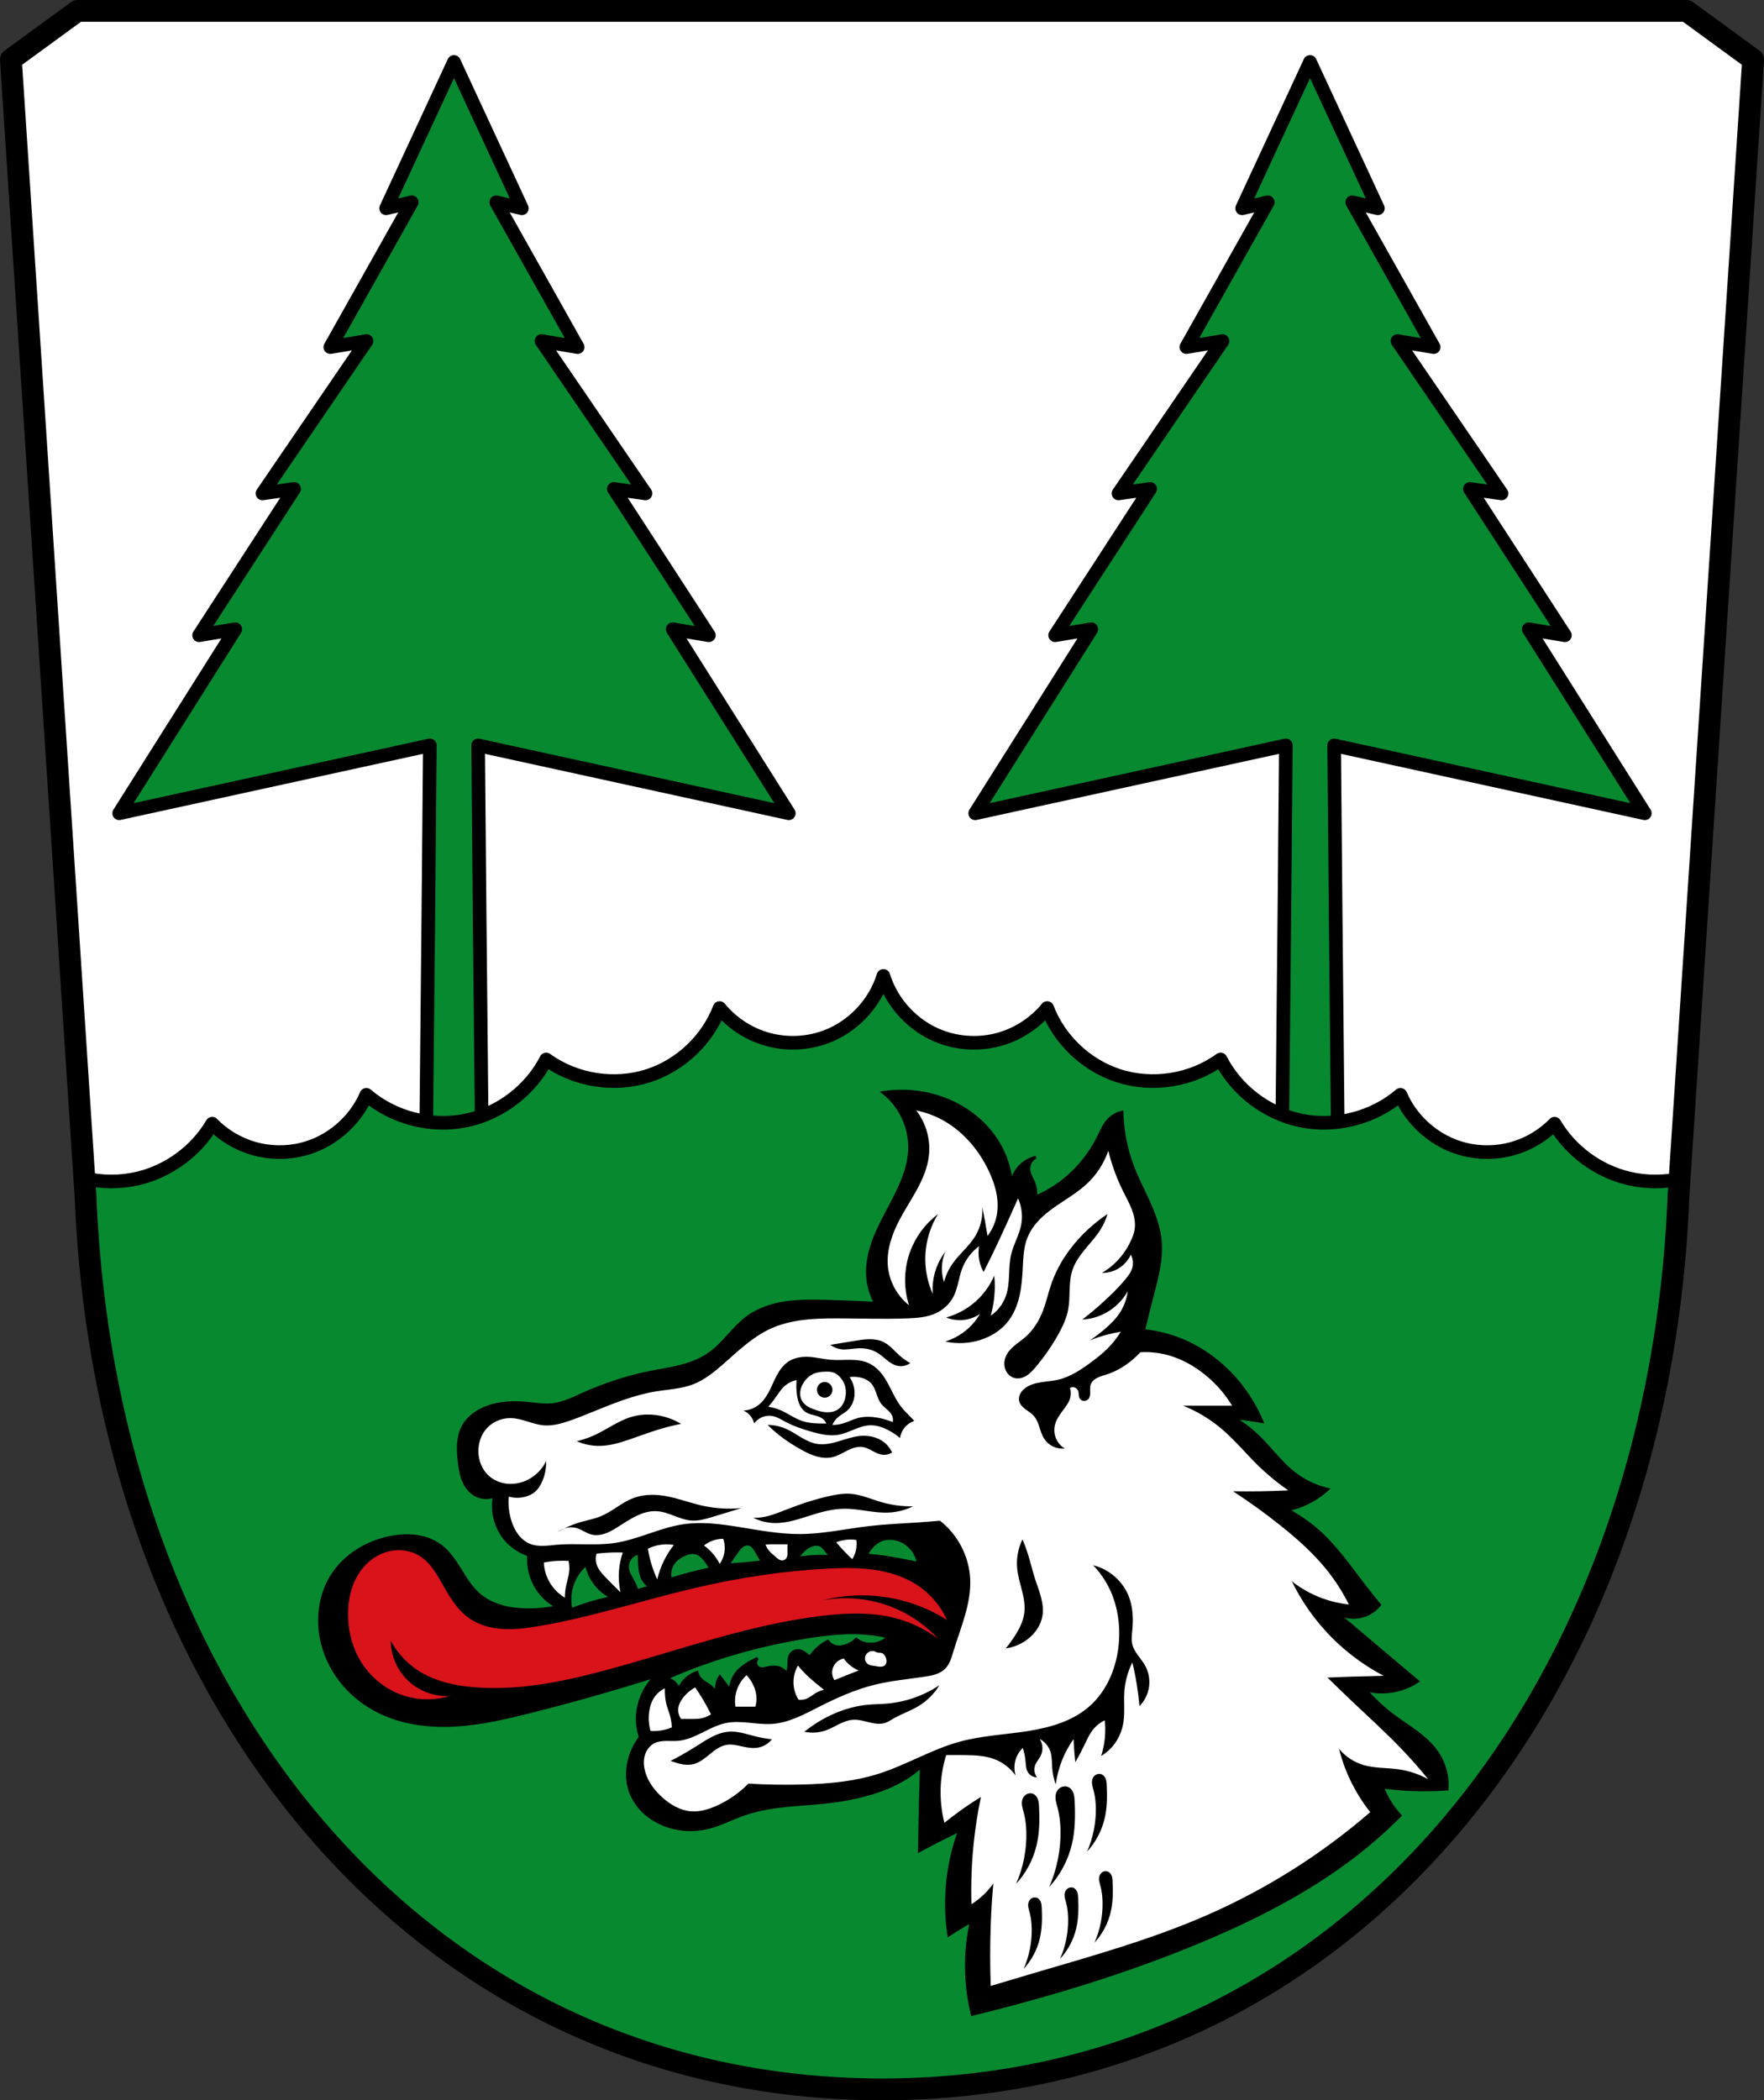 <?xml version="1.0" encoding="UTF-8" standalone="no"?>
<!-- Created with Inkscape (http://www.inkscape.org/) -->

<svg
   xmlns:dc="http://purl.org/dc/elements/1.1/"
   xmlns:cc="http://creativecommons.org/ns#"
   xmlns:rdf="http://www.w3.org/1999/02/22-rdf-syntax-ns#"
   xmlns:svg="http://www.w3.org/2000/svg"
   xmlns="http://www.w3.org/2000/svg"
   xmlns:sodipodi="http://sodipodi.sourceforge.net/DTD/sodipodi-0.dtd"
   xmlns:inkscape="http://www.inkscape.org/namespaces/inkscape"
   width="171.496mm"
   height="204.108mm"
   viewBox="0 0 171.496 204.108"
   version="1.1"
   id="svg1779"
   inkscape:version="0.92.5 (2060ec1f9f, 2020-04-08)"
   sodipodi:docname="DEU Waldberg (Bobingen) COA.svg">
  <rect x="0" y="0" width="171.496" height="204.108" fill="#333333" stroke="none"/>
  <defs
     id="defs1773">
    <inkscape:path-effect
       effect="spiro"
       id="path-effect3124"
       is_visible="true" />
    <inkscape:path-effect
       effect="spiro"
       id="path-effect3118"
       is_visible="true" />
    <inkscape:path-effect
       effect="spiro"
       id="path-effect3114"
       is_visible="true" />
    <inkscape:path-effect
       effect="spiro"
       id="path-effect3109"
       is_visible="true" />
    <inkscape:path-effect
       effect="spiro"
       id="path-effect3104"
       is_visible="true" />
    <inkscape:path-effect
       effect="spiro"
       id="path-effect3098"
       is_visible="true" />
    <inkscape:path-effect
       effect="spiro"
       id="path-effect3094"
       is_visible="true" />
    <inkscape:path-effect
       effect="spiro"
       id="path-effect3088"
       is_visible="true" />
    <inkscape:path-effect
       effect="spiro"
       id="path-effect3084"
       is_visible="true" />
    <inkscape:path-effect
       effect="spiro"
       id="path-effect3079"
       is_visible="true" />
    <inkscape:path-effect
       effect="spiro"
       id="path-effect3074"
       is_visible="true" />
    <inkscape:path-effect
       effect="spiro"
       id="path-effect3070"
       is_visible="true" />
    <inkscape:path-effect
       effect="spiro"
       id="path-effect3028"
       is_visible="true" />
    <inkscape:path-effect
       effect="spiro"
       id="path-effect3024"
       is_visible="true" />
    <inkscape:path-effect
       effect="spiro"
       id="path-effect3020"
       is_visible="true" />
    <inkscape:path-effect
       effect="spiro"
       id="path-effect3016"
       is_visible="true" />
    <inkscape:path-effect
       effect="spiro"
       id="path-effect3011"
       is_visible="true" />
    <inkscape:path-effect
       effect="spiro"
       id="path-effect3007"
       is_visible="true" />
    <inkscape:path-effect
       effect="spiro"
       id="path-effect3002"
       is_visible="true" />
    <inkscape:path-effect
       effect="spiro"
       id="path-effect2997"
       is_visible="true" />
    <inkscape:path-effect
       effect="spiro"
       id="path-effect2993"
       is_visible="true" />
    <inkscape:path-effect
       effect="spiro"
       id="path-effect2988"
       is_visible="true" />
    <inkscape:path-effect
       effect="spiro"
       id="path-effect2983"
       is_visible="true" />
    <inkscape:path-effect
       effect="spiro"
       id="path-effect2978"
       is_visible="true" />
    <inkscape:path-effect
       effect="spiro"
       id="path-effect2972"
       is_visible="true" />
    <inkscape:path-effect
       effect="spiro"
       id="path-effect2968"
       is_visible="true" />
    <inkscape:path-effect
       effect="spiro"
       id="path-effect2963"
       is_visible="true" />
    <inkscape:path-effect
       effect="spiro"
       id="path-effect2959"
       is_visible="true" />
    <inkscape:path-effect
       effect="spiro"
       id="path-effect2955"
       is_visible="true" />
    <inkscape:path-effect
       effect="spiro"
       id="path-effect2903"
       is_visible="true" />
    <inkscape:path-effect
       effect="spiro"
       id="path-effect2898"
       is_visible="true" />
    <inkscape:path-effect
       effect="spiro"
       id="path-effect2894"
       is_visible="true" />
    <inkscape:path-effect
       effect="spiro"
       id="path-effect2890"
       is_visible="true" />
    <inkscape:path-effect
       effect="spiro"
       id="path-effect2886"
       is_visible="true" />
    <inkscape:path-effect
       effect="spiro"
       id="path-effect2881"
       is_visible="true" />
    <inkscape:path-effect
       effect="spiro"
       id="path-effect2877"
       is_visible="true" />
    <inkscape:path-effect
       effect="spiro"
       id="path-effect2814"
       is_visible="true" />
    <inkscape:path-effect
       effect="spiro"
       id="path-effect2783"
       is_visible="true" />
    <inkscape:path-effect
       effect="spiro"
       id="path-effect2744"
       is_visible="true" />
    <inkscape:path-effect
       effect="spiro"
       id="path-effect2744-8"
       is_visible="true" />
    <inkscape:path-effect
       effect="spiro"
       id="path-effect2783-0"
       is_visible="true" />
    <inkscape:path-effect
       effect="spiro"
       id="path-effect2783-6"
       is_visible="true" />
    <inkscape:path-effect
       effect="spiro"
       id="path-effect2814-0"
       is_visible="true" />
    <inkscape:path-effect
       effect="spiro"
       id="path-effect2783-05"
       is_visible="true" />
    <inkscape:path-effect
       effect="spiro"
       id="path-effect2783-2"
       is_visible="true" />
    <inkscape:path-effect
       effect="spiro"
       id="path-effect3124-0"
       is_visible="true" />
    <inkscape:path-effect
       effect="spiro"
       id="path-effect3124-1"
       is_visible="true" />
    <inkscape:path-effect
       effect="spiro"
       id="path-effect3124-9"
       is_visible="true" />
    <inkscape:path-effect
       effect="spiro"
       id="path-effect3124-9-3"
       is_visible="true" />
    <inkscape:path-effect
       effect="spiro"
       id="path-effect3124-9-5"
       is_visible="true" />
  </defs>
  <sodipodi:namedview
     id="base"
     pagecolor="#ffffff"
     bordercolor="#666666"
     borderopacity="1.0"
     inkscape:pageopacity="0.0"
     inkscape:pageshadow="2"
     inkscape:zoom="1.0279589"
     inkscape:cx="324.0869"
     inkscape:cy="385.71584"
     inkscape:document-units="mm"
     inkscape:current-layer="layer1"
     showgrid="false"
     inkscape:window-width="1920"
     inkscape:window-height="1046"
     inkscape:window-x="-11"
     inkscape:window-y="-11"
     inkscape:window-maximized="1"
     fit-margin-top="0"
     fit-margin-left="0"
     fit-margin-right="0"
     fit-margin-bottom="0"
     inkscape:snap-nodes="false" />
  <g
     inkscape:label="Ebene 1"
     inkscape:groupmode="layer"
     id="layer1"
     transform="translate(90.388,-82.453)">
    <path
       inkscape:connector-curvature="0"
       style="fill:#ffffff;fill-rule:evenodd;stroke:none;stroke-width:2.117;stroke-linecap:round;stroke-linejoin:round;stroke-miterlimit:4;stroke-dasharray:none;stroke-opacity:1"
       d="m -82.859,83.512 -6.471,4.722 7.254,110.437 c 1.919,48.395 32.141,86.773 77.436,86.832 C 40.696,285.476 70.903,247.111 72.795,198.671 l 7.254,-110.437 -6.471,-4.722 H -4.642 Z"
       id="path10563-0-6-2-3-6-3" />
    <path
       style="fill:#078930;stroke:#000000;stroke-width:1.323;stroke-linecap:round;stroke-linejoin:round;stroke-miterlimit:4;stroke-dasharray:none;stroke-opacity:1;fill-opacity:1"
       d="m -46.252,88.473 -6.598,14.222 2.492,-0.587 -7.917,14.076 3.519,-0.587 -10.117,14.809 3.079,-0.44 -9.237,14.222 3.519,-0.587 -11.29,17.888 30.204,-6.598 c 0,0 -0.095,10.948 -0.147,16.422 -0.083,8.797 -0.261,26.392 -0.261,26.392 h 2.754 2.754 c 0,0 -0.179,-17.595 -0.261,-26.392 -0.051,-5.474 -0.146,-16.422 -0.146,-16.422 l 30.204,6.598 -11.29,-17.888 3.519,0.587 -9.237,-14.222 3.079,0.44 -10.117,-14.809 3.519,0.587 -7.918,-14.076 2.493,0.587 z m 83.223,0 -6.598,14.222 2.492,-0.587 -7.917,14.076 3.519,-0.587 -10.117,14.809 3.079,-0.44 -9.237,14.222 3.519,-0.587 -11.29,17.888 30.204,-6.598 c 0,0 -0.095,10.948 -0.147,16.422 -0.083,8.797 -0.261,26.392 -0.261,26.392 h 2.754 2.754 c 0,0 -0.179,-17.595 -0.261,-26.392 -0.051,-5.474 -0.146,-16.422 -0.146,-16.422 l 30.204,6.598 -11.29,-17.888 3.519,0.587 -9.237,-14.222 3.079,0.44 -10.117,-14.809 3.519,0.587 -7.918,-14.076 2.493,0.587 z"
       id="path2699"
       inkscape:connector-curvature="0" />
    <path
       style="fill:#078930;stroke:#000000;stroke-width:5;stroke-linecap:round;stroke-linejoin:round;stroke-miterlimit:4;stroke-dasharray:none;stroke-opacity:1;fill-opacity:1"
       d="M 324.088 357.895 C 320.956 368.074 312.876 376.604 302.881 380.281 C 296.156 382.755 288.659 383.079 281.746 381.193 C 274.833 379.308 268.537 375.223 264 369.678 C 259.587 381.206 249.801 390.546 238.08 394.418 C 225.538 398.562 211.059 396.3 200.379 388.527 C 194.554 399.87 183.414 408.337 170.926 410.912 C 158.174 413.542 144.289 409.96 134.402 401.488 C 130.214 411.321 121.219 418.966 110.84 421.516 C 105.029 422.943 98.847 422.827 93.094 421.184 C 87.341 419.54 82.029 416.373 77.85 412.092 C 71.994 422.037 61.977 429.44 50.752 432.119 C 44.272 433.666 37.439 433.638 30.951 432.133 L 31.418 439.246 C 38.67 622.155 152.895 767.207 324.088 767.432 C 495.435 767.329 609.605 622.329 616.756 439.246 L 617.223 432.133 C 610.735 433.638 603.902 433.666 597.422 432.119 C 586.197 429.44 576.179 422.037 570.324 412.092 C 566.145 416.373 560.833 419.54 555.08 421.184 C 549.327 422.827 543.147 422.943 537.336 421.516 C 526.957 418.966 517.959 411.321 513.771 401.488 C 503.885 409.96 489.999 413.542 477.248 410.912 C 464.76 408.337 453.62 399.87 447.795 388.527 C 437.115 396.3 422.636 398.562 410.094 394.418 C 398.373 390.546 388.587 381.206 384.174 369.678 C 379.636 375.223 373.34 379.308 366.428 381.193 C 359.515 383.079 352.019 382.755 345.295 380.281 C 335.3 376.604 327.22 368.074 324.088 357.895 z "
       transform="matrix(0.265,0,0,0.265,-90.388,82.453)"
       id="path2742" />
    <path
       inkscape:connector-curvature="0"
       style="fill:none;fill-rule:evenodd;stroke:#000000;stroke-width:2.117;stroke-linecap:round;stroke-linejoin:round;stroke-miterlimit:4;stroke-dasharray:none;stroke-opacity:1"
       d="m -82.859,83.512 -6.471,4.722 7.254,110.437 c 1.919,48.395 32.141,86.773 77.436,86.832 C 40.696,285.476 70.903,247.111 72.795,198.671 L 80.049,88.234 73.578,83.512 H -4.642 Z"
       id="path10563-0-6-2-3-6" />
    <path
       style="fill:#000000;stroke:#000000;stroke-width:1px;stroke-linecap:butt;stroke-linejoin:miter;stroke-opacity:1"
       d="M 331.027 400.123 C 328.671 400.111 326.313 400.284 323.984 400.645 C 330.15 405.473 333.855 413.295 333.686 421.125 C 333.517 428.925 329.8 436.151 326.141 443.041 C 324.107 446.869 322.058 450.706 320.541 454.766 C 319.024 458.826 318.046 463.143 318.236 467.473 C 318.396 471.103 319.386 474.694 321.109 477.893 C 314.998 477.56 308.882 477.321 302.764 477.174 C 297.851 477.056 292.911 476.999 288.053 477.736 C 283.195 478.474 278.385 480.044 274.402 482.922 C 269.036 486.8 265.473 492.803 260.031 496.576 C 256.815 498.807 253.067 500.162 249.27 501.109 C 245.472 502.057 241.591 502.618 237.756 503.402 C 229.464 505.097 221.402 507.837 213.684 511.307 C 210.177 512.883 206.655 514.635 202.836 515.08 C 199.515 515.467 196.173 514.839 192.844 514.539 C 188.13 514.114 183.282 514.363 178.832 515.977 C 175.145 517.314 171.693 519.7 169.85 523.162 C 168.843 525.053 168.353 527.188 168.191 529.324 C 168.03 531.46 168.187 533.608 168.412 535.738 C 168.667 538.154 169.017 540.59 169.93 542.842 C 170.843 545.093 172.376 547.169 174.52 548.312 C 176.596 549.42 179.167 549.555 181.348 548.672 C 180.163 554.5 181.958 560.854 186.018 565.199 C 188.172 567.506 190.92 569.255 193.922 570.23 C 193.545 574.626 194.706 579.137 197.156 582.805 C 198.965 585.512 201.459 587.757 204.342 589.271 C 200.778 590.008 197.135 590.363 193.496 590.328 C 190.296 590.297 187.082 589.963 184.008 589.072 C 180.934 588.182 177.996 586.721 175.598 584.602 C 172.789 582.12 170.822 578.85 168.842 575.668 C 166.862 572.486 164.766 569.272 161.789 566.996 C 159.223 565.034 156.097 563.864 152.9 563.396 C 149.704 562.929 146.433 563.143 143.262 563.762 C 134.787 565.415 126.778 570.174 122.041 577.393 C 117.654 584.079 116.299 592.545 117.752 600.41 C 118.837 606.284 121.425 611.861 125.119 616.555 C 128.813 621.249 133.601 625.061 138.951 627.717 C 147.45 631.935 157.184 633.186 166.66 632.691 C 176.136 632.197 185.439 630.034 194.641 627.717 C 209.973 623.856 225.191 619.54 240.27 614.781 C 238.51 616.562 237.048 618.634 235.959 620.889 C 234.348 624.225 233.567 627.971 233.803 631.668 C 233.92 633.502 234.283 635.319 234.881 637.057 C 233.277 639.172 232.035 641.559 231.221 644.086 C 229.974 647.957 229.755 652.205 230.928 656.1 C 231.808 659.022 233.454 661.695 235.582 663.883 C 237.71 666.07 240.313 667.776 243.123 668.967 C 248.284 671.153 254.153 671.578 259.604 670.27 C 264.103 669.189 268.245 666.992 272.605 665.441 C 275.867 664.282 279.25 663.485 282.666 662.926 C 289.795 661.759 297.05 661.622 304.223 660.771 C 308.705 660.24 313.159 659.429 317.518 658.256 C 322.669 656.87 327.716 654.963 332.248 652.148 C 334.285 650.883 336.211 649.438 337.996 647.836 C 337.861 652.027 337.741 656.22 337.637 660.412 C 337.484 666.519 337.365 672.626 337.277 678.734 C 339.779 677.393 342.295 676.076 344.822 674.783 C 347.206 673.564 349.602 672.365 352.008 671.189 C 349.843 677.095 348.393 683.262 347.697 689.514 C 346.954 696.199 347.075 702.98 348.057 709.635 C 349.358 708.772 350.677 707.933 352.01 707.119 C 353.43 706.252 354.867 705.413 356.32 704.604 C 355.137 709.906 354.533 715.338 354.523 720.771 C 354.513 726.817 355.239 732.865 356.68 738.736 C 361.844 737.476 366.994 736.158 372.129 734.783 C 395.451 728.539 418.481 721.106 440.754 711.789 C 462.362 702.751 483.4 691.838 501.473 676.939 C 505.726 673.433 509.806 669.713 513.689 665.801 C 512.352 664.358 511.147 662.791 510.096 661.129 C 508.949 659.315 507.986 657.387 507.223 655.381 C 510.769 655.851 514.337 656.159 517.912 656.303 C 522.252 656.477 526.603 656.409 530.936 656.1 C 531.248 651.465 529.987 646.74 527.41 642.875 C 525.433 639.91 522.74 637.487 519.895 635.34 C 517.049 633.193 514.026 631.29 511.174 629.152 C 507.505 626.403 504.127 623.265 501.113 619.811 C 505.351 620.865 509.876 620.739 514.049 619.451 C 516.206 618.785 518.268 617.816 520.156 616.578 C 517.16 614.066 514.166 611.551 511.174 609.033 C 504.216 603.179 497.271 597.31 490.336 591.428 C 492.11 592.482 494.154 593.076 496.217 593.139 C 498.28 593.201 500.357 592.732 502.191 591.787 C 503.716 591.002 505.073 589.892 506.145 588.553 C 504.181 586.196 502.263 583.8 500.395 581.367 C 495.466 574.95 490.834 568.233 484.945 562.684 C 481.185 559.14 476.943 556.111 472.371 553.703 C 475.649 553.012 478.816 551.793 481.713 550.109 C 483.642 548.988 485.452 547.659 487.102 546.156 C 482.531 545.07 478.206 542.969 474.527 540.049 C 469.68 536.201 466.048 531.051 461.592 526.756 C 458.878 524.14 455.856 521.844 452.609 519.93 C 454.652 520.112 456.69 520.352 458.719 520.648 C 460.161 520.859 461.597 521.097 463.029 521.365 C 460.712 515.835 457.525 510.671 453.621 506.119 C 447.592 499.089 439.796 493.522 431.053 490.467 C 427.34 489.169 423.47 488.324 419.555 487.953 C 420.595 483.632 421.673 479.319 422.789 475.018 C 424.499 468.424 426.315 461.679 425.664 454.898 C 425.204 450.104 423.523 445.509 421.559 441.111 C 419.594 436.714 417.33 432.447 415.604 427.951 C 413.141 421.539 411.796 414.698 411.65 407.83 C 409.736 408.254 407.958 409.271 406.621 410.705 C 405.004 412.44 404.078 414.686 403.027 416.812 C 399.441 424.075 394.003 430.442 387.277 434.955 C 385.012 436.475 382.607 437.784 380.102 438.863 C 380.169 436.849 379.773 434.822 378.955 432.98 C 378.429 431.797 377.724 430.667 377.518 429.389 C 377.358 428.401 377.517 427.364 377.965 426.469 C 378.412 425.574 379.147 424.823 380.033 424.357 C 378.029 424.829 376.153 425.831 374.645 427.232 C 372.808 428.939 371.529 431.238 371.051 433.699 C 370.558 428.646 368.953 423.705 366.381 419.328 C 361.267 410.627 352.398 404.403 342.668 401.723 C 338.881 400.679 334.955 400.143 331.027 400.123 z M 326.49 564.174 C 327.183 564.177 327.877 564.257 328.553 564.406 C 331.126 564.973 333.462 566.539 334.982 568.691 C 335.94 570.047 336.581 571.624 336.84 573.264 C 334.938 572.869 333.033 572.488 331.125 572.121 C 328.941 571.701 326.753 571.298 324.553 570.979 C 322.325 570.655 320.084 570.416 317.838 570.264 C 318.416 569.054 319.19 567.939 320.123 566.977 C 320.984 566.088 321.99 565.325 323.125 564.834 C 324.184 564.376 325.335 564.17 326.49 564.174 z M 274.404 566.262 C 274.831 566.302 275.241 566.458 275.604 566.686 C 275.966 566.913 276.281 567.213 276.547 567.549 C 277.171 568.337 277.595 569.263 278.119 570.121 L 279.689 572.691 C 278.026 572.908 276.359 573.099 274.689 573.264 C 272.17 573.512 269.645 573.704 267.117 573.836 C 268.206 572.133 269.35 570.463 270.547 568.834 C 271.026 568.181 271.522 567.526 272.158 567.025 C 272.476 566.775 272.828 566.566 273.209 566.428 C 273.59 566.288 274.001 566.224 274.404 566.262 z M 299.344 566.369 C 300.011 566.348 300.691 566.491 301.264 566.834 C 302.107 567.339 302.642 568.215 303.264 568.977 C 303.841 569.683 304.516 570.31 305.264 570.834 C 302.696 570.657 300.117 570.657 297.549 570.834 C 295.875 570.949 294.206 571.141 292.549 571.406 C 293.133 570.408 293.856 569.491 294.691 568.691 C 295.488 567.929 296.393 567.269 297.406 566.834 C 298.02 566.571 298.676 566.392 299.344 566.369 z M 254.207 569.408 C 254.562 569.416 254.914 569.46 255.258 569.549 C 255.962 569.731 256.611 570.097 257.178 570.553 C 257.745 571.008 258.235 571.552 258.688 572.121 C 259.462 573.095 260.133 574.15 260.688 575.264 C 258.245 575.776 255.815 576.348 253.4 576.979 C 250.906 577.63 248.429 578.344 245.971 579.121 C 245.441 577.085 245.874 574.82 247.115 573.121 C 248.111 571.759 249.566 570.788 251.115 570.121 C 251.768 569.84 252.444 569.606 253.145 569.488 C 253.495 569.431 253.852 569.401 254.207 569.408 z M 234.396 569.549 C 234.443 571.218 234.539 572.885 234.684 574.549 C 234.78 575.659 234.902 576.779 235.256 577.836 C 235.844 579.591 237.087 581.118 238.686 582.051 C 237.668 582.17 236.66 582.385 235.684 582.693 C 235.051 582.893 234.43 583.132 233.826 583.408 C 233.362 582.078 232.789 580.787 232.113 579.551 C 231.361 578.176 230.464 576.817 230.256 575.264 C 230.084 573.977 230.424 572.629 231.186 571.578 C 231.947 570.528 233.121 569.785 234.396 569.549 z M 215.109 573.691 C 215.675 576.52 216.966 579.202 218.824 581.408 C 220.388 583.265 222.352 584.785 224.541 585.836 C 221.355 586.464 218.203 587.276 215.109 588.266 C 213.229 588.867 211.372 589.534 209.539 590.266 C 208.647 586.447 209.163 582.317 210.967 578.836 C 211.987 576.868 213.404 575.107 215.109 573.691 z M 312.686 598.795 C 313.45 598.796 314.215 598.808 314.98 598.838 C 318.681 598.975 322.369 599.455 325.982 600.268 C 324.711 601.465 323.114 602.312 321.41 602.695 C 320.335 602.937 319.214 602.996 318.123 602.838 C 316.671 602.628 315.277 602.032 314.123 601.125 C 312.872 602.377 311.271 603.276 309.551 603.695 C 308.664 603.912 307.734 604.003 306.836 603.84 C 305.583 603.612 304.43 602.877 303.693 601.838 C 302.353 602.533 301.101 603.4 299.979 604.41 C 298.897 605.383 297.935 606.491 297.121 607.697 C 296.653 607.306 296.176 606.923 295.691 606.553 C 295.078 606.084 294.434 605.623 293.691 605.41 C 292.903 605.184 292.031 605.26 291.297 605.625 C 290.562 605.99 289.974 606.64 289.691 607.41 C 289.409 608.179 289.433 609.021 289.406 609.84 C 289.363 611.236 289.17 612.627 288.834 613.982 C 288.145 612.814 286.996 611.927 285.691 611.555 C 284.21 611.132 282.624 611.365 281.119 611.697 C 280.742 611.78 280.364 611.87 279.98 611.912 C 279.597 611.954 279.203 611.947 278.832 611.84 C 278.461 611.733 278.119 611.525 277.854 611.244 C 277.588 610.964 277.399 610.611 277.312 610.234 C 277.226 609.858 277.241 609.458 277.357 609.09 C 277.473 608.721 277.688 608.384 277.975 608.125 C 276.478 608.749 275.042 609.517 273.689 610.412 C 272.076 611.48 270.556 612.762 269.545 614.412 C 268.952 615.381 268.547 616.456 268.26 617.555 C 268.063 618.305 267.921 619.071 267.832 619.842 C 267.311 619.125 266.787 618.409 266.26 617.697 C 265.551 616.74 264.837 615.788 264.117 614.84 C 263.563 615.658 263.171 616.587 262.973 617.555 C 262.701 618.878 262.804 620.272 263.244 621.549 C 263.468 621.966 263.666 622.398 263.83 622.842 C 263.593 622.431 263.399 621.997 263.244 621.549 C 262.49 620.143 261.415 618.91 260.115 617.984 C 259.167 617.309 258.1 616.787 257.258 615.982 C 256.491 615.251 255.941 614.299 255.688 613.27 C 254.328 613.738 253.059 614.469 251.973 615.412 C 250.674 616.54 249.639 617.969 248.973 619.555 C 248.626 618.276 247.795 617.135 246.686 616.412 C 245.959 615.939 245.12 615.642 244.258 615.555 C 248.715 613.582 253.242 611.77 257.83 610.125 C 270.428 605.607 283.47 602.346 296.691 600.268 C 301.985 599.436 307.332 598.791 312.686 598.795 z "
       transform="matrix(0.265,0,0,0.265,-90.388,82.453)"
       id="path2781-6" />
    <path
       transform="translate(188.958)"
       style="fill:#da121a;stroke:none;stroke-width:0.265px;stroke-linecap:butt;stroke-linejoin:miter;stroke-opacity:1;fill-opacity:1"
       d="m -188.122,241.729 c -1.124,-0.853 -2.402,-1.502 -3.755,-1.905 -2.455,-0.732 -5.079,-0.644 -7.621,-0.336 -7.007,0.848 -13.704,3.291 -20.511,5.156 -4.258,1.166 -8.654,2.116 -13.057,1.793 -1.96,-0.144 -3.952,-0.56 -5.604,-1.625 -1.123,-0.724 -2.058,-1.737 -2.69,-2.914 0.012,1.286 0.498,2.563 1.345,3.531 1.078,1.232 2.736,1.934 4.371,1.849 -1.453,0.438 -3.041,0.418 -4.483,-0.056 -1.976,-0.65 -3.643,-2.157 -4.539,-4.035 -0.557,-1.167 -0.825,-2.462 -0.841,-3.755 -0.011,-0.895 0.099,-1.795 0.378,-2.645 0.279,-0.85 0.732,-1.649 1.359,-2.287 0.666,-0.678 1.533,-1.168 2.468,-1.336 0.935,-0.169 1.936,-0.006 2.744,0.496 0.543,0.337 0.987,0.814 1.36,1.333 0.373,0.519 0.679,1.081 0.994,1.637 0.654,1.155 1.38,2.32 2.466,3.082 0.94,0.66 2.093,0.97 3.239,1.045 1.147,0.075 2.296,-0.073 3.429,-0.26 5.142,-0.85 10.113,-2.506 15.187,-3.699 4.27,-1.003 8.621,-1.679 13.001,-1.905 1.506,-0.078 3.024,-0.102 4.517,0.113 1.493,0.215 2.969,0.678 4.226,1.513 1.242,0.824 2.245,2.004 2.858,3.362 -1.299,-0.821 -2.721,-1.446 -4.203,-1.849 -2.57,-0.699 -5.322,-0.718 -7.902,-0.056 2.502,-0.469 5.149,-0.13 7.453,0.953 1.436,0.675 2.738,1.633 3.811,2.802 z"
       id="path2812-3"
       inkscape:connector-curvature="0"
       inkscape:path-effect="#path-effect2814-0"
       inkscape:original-d="m -188.12222,241.72923 c 0,0 -2.39724,-1.54883 -3.75469,-1.90536 -2.45954,-0.64599 -5.09148,-0.59287 -7.62145,-0.33625 -7.01359,0.71141 -13.5898,3.81481 -20.51068,5.1557 -4.3131,0.83564 -8.67571,2.11321 -13.05735,1.79328 -1.9398,-0.14164 -3.94977,-0.60223 -5.60401,-1.62516 -1.12434,-0.69526 -2.68992,-2.91409 -2.68992,-2.91409 0,0 0.47076,2.62404 1.34496,3.53053 1.09823,1.1388 4.37113,1.84932 4.37113,1.84932 0,0 -3.08959,0.48384 -4.48321,-0.056 -1.88776,-0.73125 -3.51199,-2.29045 -4.53925,-4.03489 -0.6508,-1.10516 -0.91651,-2.47439 -0.8406,-3.75468 0.10316,-1.7398 0.39976,-3.81408 1.73724,-4.93153 1.35041,-1.12824 3.57136,-1.47757 5.21173,-0.84061 1.17756,0.45725 1.56684,1.9819 2.35369,2.97013 0.81955,1.0293 1.31529,2.44383 2.46576,3.08221 1.95715,1.08598 4.43467,0.92077 6.66878,0.78456 5.2006,-0.31707 10.07255,-2.70337 15.18686,-3.69865 4.29941,-0.83669 8.62205,-1.9892 13.00131,-1.90536 2.96347,0.0567 6.17751,0.13943 8.74226,1.62516 1.27284,0.73734 2.85804,3.36241 2.85804,3.36241 0,0 -2.70627,-1.52906 -4.20301,-1.84933 -2.57565,-0.55113 -7.90165,-0.056 -7.90165,-0.056 0,0 5.12788,0.0223 7.45333,0.95268 1.46386,0.58566 3.81073,2.80201 3.81073,2.80201 z"
       sodipodi:nodetypes="caaaaacacaaaaaaaaaaacacacc" />
    <path
       style="fill:#ffffff;stroke:none;stroke-width:1px;stroke-linecap:butt;stroke-linejoin:miter;stroke-opacity:1"
       d="M 336.146 407.207 C 339.822 411.96 341.516 418.201 340.748 424.16 C 340.204 428.38 338.495 432.368 336.469 436.109 C 334.442 439.851 332.083 443.406 330.092 447.166 C 327.285 452.466 325.191 458.387 325.732 464.359 C 326.235 469.907 329.107 475.201 333.482 478.648 C 331.421 472.224 331.595 465.105 333.967 458.789 C 335.98 453.427 339.553 448.663 344.137 445.229 C 342.343 448.138 341.03 451.341 340.264 454.672 C 339.571 457.681 339.325 460.794 339.537 463.875 C 339.79 467.546 340.697 471.173 342.201 474.531 C 341.987 471.679 342.316 468.785 343.168 466.055 C 343.957 463.526 345.193 461.137 346.801 459.031 C 346.125 460.646 345.714 462.371 345.59 464.117 C 345.445 466.157 345.693 468.224 346.316 470.172 C 346.958 467.751 348.03 465.443 349.465 463.391 C 351.932 459.862 355.431 457.122 357.699 453.463 C 359.703 450.231 360.65 446.356 360.363 442.564 C 360.699 444.257 361.022 445.953 361.332 447.65 C 361.67 449.504 361.993 451.361 362.301 453.221 C 363.787 451.29 364.866 449.047 365.449 446.682 C 366.157 443.81 366.13 440.785 365.6 437.875 C 365.069 434.965 364.045 432.162 362.785 429.486 C 359.298 422.08 353.853 415.482 346.801 411.324 C 343.506 409.382 339.891 407.985 336.146 407.207 z M 406.604 422.023 C 405.019 426.61 402.3 430.801 398.758 434.117 C 393.693 438.86 387.102 441.74 382.088 446.537 C 379.864 448.665 377.964 451.182 376.859 454.055 C 375.548 457.464 375.413 461.194 375.225 464.842 C 375.044 468.347 374.797 471.865 374.01 475.285 C 373.223 478.705 371.87 482.046 369.668 484.779 C 367.131 487.928 363.546 490.151 359.693 491.379 C 355.543 492.702 351.041 492.908 346.787 491.971 C 349.125 491.248 351.343 490.138 353.324 488.701 C 355.84 486.877 357.971 484.523 359.535 481.838 C 357.52 483.22 355.113 484.022 352.672 484.125 C 350.778 484.205 348.867 483.868 347.115 483.145 C 350.955 482.096 354.556 480.183 357.574 477.588 C 360.674 474.922 363.155 471.541 364.766 467.783 C 365.026 470.389 365.026 473.021 364.766 475.627 C 364.534 477.948 364.095 480.249 363.457 482.492 C 366.01 480.767 367.988 478.206 369.014 475.301 C 369.875 472.859 370.068 470.239 370.188 467.652 C 370.307 465.066 370.364 462.454 370.975 459.938 C 371.845 456.35 373.809 453.09 374.57 449.479 C 375.276 446.133 374.894 442.567 373.494 439.447 C 372.332 442.068 371.159 444.685 369.977 447.297 C 367.86 451.973 365.712 456.635 363.457 461.246 C 362.601 462.997 361.731 464.739 360.844 466.475 C 360.044 465.057 359.488 463.502 359.209 461.898 C 358.927 460.28 358.927 458.614 359.209 456.996 C 356.414 459.05 354.229 461.925 352.998 465.168 C 351.699 468.59 351.441 472.391 349.73 475.627 C 348.375 478.191 346.139 480.263 343.52 481.51 C 340.294 483.045 336.63 483.33 333.061 483.473 C 324.568 483.812 316.064 483.503 307.564 483.473 C 299.001 483.442 290.154 483.764 282.398 487.395 C 275.822 490.473 270.544 495.693 265.074 500.469 C 261.802 503.326 258.341 506.097 254.287 507.658 C 249.93 509.336 245.167 509.514 240.561 510.273 C 232.52 511.6 224.902 514.72 217.354 517.791 C 214.542 518.935 211.727 520.077 208.855 521.061 C 205.799 522.108 202.595 522.985 199.377 522.695 C 195.472 522.343 191.85 520.299 187.936 520.08 C 186.089 519.977 184.218 520.292 182.518 521.02 C 180.817 521.747 179.291 522.887 178.131 524.328 C 176.3 526.603 175.432 529.581 175.516 532.5 C 175.602 535.5 176.703 538.511 178.785 540.672 C 180.336 542.282 182.39 543.383 184.572 543.869 C 186.755 544.355 189.058 544.236 191.205 543.613 C 195.183 542.459 198.608 539.524 200.357 535.77 C 200.431 538.223 199.981 540.689 199.049 542.959 C 198.388 544.569 197.459 546.112 196.107 547.209 C 195.155 547.982 194.021 548.511 192.84 548.844 C 190.822 549.412 188.647 549.412 186.629 548.844 C 186.387 551.812 186.722 554.825 187.609 557.668 C 188.17 559.466 188.959 561.208 190.094 562.711 C 191.228 564.214 192.722 565.472 194.473 566.166 C 196.008 566.775 197.69 566.936 199.342 566.898 C 200.993 566.861 202.633 566.635 204.279 566.494 C 211.345 565.89 218.512 566.887 225.525 565.84 C 234.138 564.554 242.079 560.247 250.693 558.975 C 257.411 557.982 264.253 558.877 270.957 559.957 C 278.438 561.162 285.932 562.604 293.51 562.57 C 302.071 562.533 310.501 560.613 319.006 559.629 C 324.867 558.951 330.769 558.718 336.656 558.322 C 339.383 558.139 342.105 557.921 344.826 557.668 C 351.429 562.781 355.609 570.896 355.939 579.24 C 356.3 588.349 352.369 596.99 349.73 605.717 C 349.396 606.825 349.08 607.94 348.633 609.008 C 348.186 610.076 347.599 611.101 346.787 611.926 C 345.826 612.902 344.582 613.563 343.283 614 C 341.985 614.437 340.624 614.662 339.27 614.867 C 333.156 615.791 326.971 616.336 320.967 617.809 C 313.779 619.572 306.977 622.634 300.375 625.98 C 294.957 628.727 289.437 631.738 283.379 632.191 C 280.545 632.403 277.704 632.042 274.875 631.768 C 272.046 631.493 269.168 631.308 266.381 631.865 C 263.289 632.483 260.458 633.983 257.635 635.387 C 254.811 636.79 251.872 638.136 248.73 638.402 C 247.241 638.529 245.743 638.405 244.248 638.439 C 242.753 638.473 241.222 638.672 239.906 639.383 C 238.222 640.293 237.04 641.992 236.533 643.838 C 236.026 645.684 236.152 647.662 236.639 649.514 C 237.653 653.369 240.182 656.687 243.176 659.32 C 246.041 661.84 249.508 663.87 253.307 664.223 C 256.555 664.524 259.804 663.582 262.787 662.262 C 267.18 660.317 271.196 657.527 274.553 654.09 C 281.19 654.485 287.844 654.596 294.49 654.418 C 303.871 654.167 313.327 653.326 322.273 650.494 C 332.447 647.274 341.727 641.554 352.018 638.729 C 360.212 636.479 368.792 636.135 377.186 634.807 C 385.162 633.544 393.28 631.235 399.412 625.98 C 406.332 620.05 409.94 610.888 410.525 601.793 C 410.919 595.676 410.039 589.433 407.584 583.816 C 406.002 580.198 403.778 576.863 401.047 574.012 C 406.898 575.429 411.939 579.84 414.121 585.451 C 415.604 589.264 415.801 593.471 415.428 597.545 C 415.258 599.399 414.977 601.295 415.428 603.102 C 415.785 604.533 416.582 605.814 417.449 607.008 C 418.317 608.201 419.27 609.339 420.004 610.619 C 421.354 612.974 421.91 615.775 421.559 618.467 C 421.208 621.159 419.952 623.725 418.043 625.654 C 417.809 623.029 417.482 620.411 417.062 617.809 C 416.62 615.066 416.074 612.341 415.428 609.639 C 413.741 612.99 412.735 616.68 412.486 620.424 C 412.241 624.125 412.725 627.871 412.158 631.537 C 411.743 634.219 410.757 636.82 409.217 639.055 C 407.85 641.037 406.055 642.721 403.988 643.957 C 404.629 641.937 405.067 639.855 405.295 637.748 C 405.542 635.469 405.542 633.162 405.295 630.883 C 403.8 631.574 402.455 632.585 401.373 633.826 C 399.796 635.636 398.816 637.872 397.777 640.035 C 396.764 642.144 395.675 644.217 394.51 646.246 C 394.385 645.158 394.275 644.068 394.182 642.977 C 394.033 641.236 393.925 639.493 393.855 637.748 C 392.132 640.18 390.701 642.819 389.605 645.592 C 388.486 648.425 387.716 651.397 387.318 654.418 C 386.602 652.42 386.16 650.324 386.01 648.207 C 385.87 646.232 385.977 644.204 385.357 642.324 C 384.713 640.367 383.269 638.685 381.434 637.748 C 382.025 638.658 382.373 639.725 382.43 640.809 C 382.487 641.892 382.254 642.99 381.762 643.957 C 381.184 645.091 380.263 646.041 379.801 647.227 C 379.508 647.977 379.411 648.802 379.525 649.6 C 379.639 650.397 379.962 651.164 380.453 651.803 C 379.786 651.8 379.12 651.622 378.539 651.295 C 377.958 650.967 377.463 650.489 377.115 649.92 C 376.727 649.285 376.526 648.552 376.414 647.816 C 376.302 647.08 376.274 646.333 376.205 645.592 C 376.06 644.035 375.73 642.495 375.225 641.016 C 374.014 642.182 373.105 643.659 372.609 645.266 C 372.023 647.168 372.023 649.246 372.609 651.148 C 370.664 648.404 367.88 646.263 364.729 645.088 C 361.323 643.818 357.613 643.679 353.979 643.631 C 351.691 643.601 349.403 643.601 347.115 643.631 C 346.037 647.131 345.377 650.762 345.154 654.418 C 344.867 659.133 345.309 663.892 346.461 668.473 C 348.274 667.005 350.127 665.588 352.018 664.223 C 354.566 662.383 357.183 660.639 359.861 658.994 C 358.71 664.502 357.839 670.066 357.248 675.662 C 356.454 683.187 356.169 690.768 356.398 698.332 C 358.058 697.277 359.609 696.051 361.02 694.682 C 362.277 693.461 363.422 692.127 364.438 690.699 C 364.239 692.764 364.069 694.831 363.926 696.9 C 363.715 699.951 363.564 703.005 363.457 706.061 C 363.199 713.466 363.199 720.881 363.457 728.287 C 368.572 726.743 373.694 725.217 378.82 723.711 C 400.555 717.325 422.471 711.251 443.211 702.139 C 464.766 692.668 484.89 679.952 502.697 664.551 C 500.19 661.401 497.997 658.001 496.16 654.418 C 494.032 650.267 492.384 645.87 491.258 641.344 C 493.54 644.11 496.652 646.184 500.084 647.227 C 504.294 648.506 508.803 648.236 513.158 648.861 C 516.93 649.403 520.601 650.627 523.943 652.457 C 520.832 648.618 517.56 644.909 514.139 641.344 C 508.482 635.45 502.426 629.955 496.488 624.346 C 493.296 621.33 490.136 618.28 487.01 615.195 C 489.951 615.075 492.892 614.964 495.834 614.867 C 499.756 614.738 503.679 614.629 507.602 614.541 C 501.559 611.376 495.938 607.407 490.932 602.773 C 483.919 596.283 478.125 588.482 473.936 579.895 C 477.285 582.528 481.051 584.631 485.049 586.104 C 488.206 587.267 491.507 588.038 494.854 588.393 C 492.599 583.866 489.853 579.583 486.682 575.645 C 481.839 569.631 476.038 564.455 470.012 559.629 C 464.345 555.091 458.453 550.834 452.363 546.881 C 455.74 546.935 459.117 546.935 462.494 546.881 C 465.873 546.826 469.252 546.718 472.627 546.555 C 468.791 543.924 465.18 540.969 461.842 537.73 C 457.084 533.114 452.879 527.921 447.787 523.676 C 443.68 520.251 439.027 517.482 434.059 515.504 L 441.25 515.504 L 452.035 515.504 C 449.007 510.533 444.983 506.171 440.27 502.756 C 436.619 500.11 432.536 498.022 428.176 496.873 C 424.986 496.033 421.662 495.7 418.369 495.893 C 417.163 497.196 415.85 498.4 414.447 499.488 C 411.892 501.47 409.026 503.07 405.949 504.064 C 404.776 504.444 403.564 504.738 402.473 505.312 C 401.927 505.6 401.415 505.957 400.99 506.404 C 400.566 506.852 400.232 507.392 400.066 507.986 C 399.842 508.793 399.936 509.647 399.957 510.484 C 399.968 510.903 399.959 511.325 399.883 511.736 C 399.806 512.148 399.659 512.551 399.412 512.889 C 399.033 513.408 398.411 513.751 397.768 513.762 C 397.446 513.765 397.124 513.69 396.84 513.539 C 396.556 513.388 396.311 513.163 396.143 512.889 C 395.878 512.457 395.812 511.936 395.768 511.432 C 395.724 510.927 395.695 510.41 395.49 509.947 C 395.255 509.415 394.788 508.989 394.236 508.805 C 393.684 508.621 393.056 508.682 392.549 508.967 C 392.939 510.235 392.939 511.62 392.549 512.889 C 392.102 514.343 391.175 515.595 390.26 516.811 C 388.9 518.617 387.493 520.488 386.992 522.693 C 386.629 524.295 386.78 526.011 387.42 527.523 C 388.06 529.036 389.183 530.339 390.586 531.193 C 389.132 531.348 387.637 531.092 386.318 530.461 C 384.999 529.83 383.86 528.827 383.068 527.598 C 382.218 526.278 381.78 524.743 381.287 523.252 C 380.794 521.761 380.212 520.252 379.146 519.1 C 378.294 518.177 377.185 517.54 376.18 516.787 C 375.677 516.411 375.195 516.002 374.793 515.52 C 374.391 515.037 374.071 514.478 373.918 513.869 C 373.685 512.94 373.861 511.935 374.301 511.084 C 374.74 510.233 375.428 509.527 376.205 508.967 C 377.862 507.773 379.896 507.224 381.912 506.904 C 383.929 506.584 385.98 506.469 387.973 506.025 C 392.575 505.002 396.609 502.302 400.393 499.488 C 402.443 497.964 404.461 496.383 406.275 494.584 C 408.153 492.723 409.803 490.633 411.178 488.375 C 409.465 488.654 407.765 489.017 406.088 489.463 C 403.967 490.026 401.882 490.722 399.848 491.543 C 401.952 490.14 403.962 488.594 405.857 486.92 C 407.661 485.327 409.374 483.606 410.711 481.605 C 412.324 479.192 413.362 476.397 413.715 473.516 C 411.888 476.793 409.135 479.546 405.857 481.373 C 403.172 482.87 400.144 483.747 397.074 483.916 C 400.706 481.109 404.18 478.098 407.475 474.902 C 409.511 472.927 411.483 470.878 413.254 468.662 C 414.1 467.604 414.913 466.483 415.334 465.195 C 415.877 463.532 415.706 461.649 414.871 460.111 C 414.133 461.723 413.015 463.159 411.635 464.271 C 409.564 465.941 406.9 466.855 404.24 466.812 C 407.422 464.96 410.199 462.421 412.328 459.418 C 413.308 458.036 414.151 456.558 414.871 455.025 C 415.495 453.698 416.031 452.314 416.258 450.865 C 416.638 448.439 416.131 445.946 415.268 443.646 C 414.404 441.347 413.194 439.196 412.098 436.998 C 409.72 432.23 407.875 427.198 406.604 422.023 z M 406.309 445.203 C 405.744 447.128 404.927 448.979 403.883 450.691 C 402.282 453.317 400.174 455.588 398.213 457.957 C 396.252 460.326 394.397 462.863 393.434 465.783 C 392.667 468.109 392.496 470.584 392.41 473.031 C 392.324 475.478 392.314 477.943 391.85 480.348 C 391.221 483.601 389.78 486.643 388.156 489.531 C 385.824 493.68 383.087 497.599 380.029 501.246 C 379.03 502.438 377.977 503.617 376.664 504.449 C 376.007 504.865 375.29 505.189 374.531 505.361 C 373.773 505.533 372.973 505.55 372.219 505.361 C 371.244 505.118 370.365 504.536 369.725 503.762 C 369.084 502.987 368.68 502.028 368.525 501.035 C 368.343 499.866 368.504 498.648 368.947 497.551 C 369.597 495.94 370.818 494.624 372.145 493.502 C 373.471 492.38 374.926 491.416 376.23 490.27 C 379.176 487.68 381.272 484.224 382.668 480.559 C 383.848 477.459 384.552 474.2 385.623 471.061 C 388.013 464.054 392.223 457.733 397.443 452.484 C 400.145 449.768 403.12 447.326 406.309 445.203 z M 318.9 491.113 C 320.725 491.094 322.584 491.374 324.215 492.193 C 326.514 493.349 328.161 495.452 330.086 497.16 C 331.269 498.21 332.575 499.121 333.969 499.869 C 332.613 500.862 330.82 501.235 329.182 500.863 C 327.749 500.538 326.493 499.692 325.348 498.771 C 324.203 497.851 323.125 496.835 321.867 496.076 C 319.774 494.812 317.265 494.331 314.822 494.451 C 312.74 494.554 310.66 495.076 308.592 494.812 C 307.156 494.63 305.769 494.064 304.617 493.188 C 307.569 492.719 310.521 492.237 313.469 491.742 C 315.269 491.44 317.076 491.133 318.9 491.113 z M 295.428 497.568 C 295.743 497.561 296.058 497.561 296.371 497.572 C 299.24 497.672 302.046 498.451 304.908 498.672 C 307.209 498.85 309.52 498.665 311.828 498.68 C 314.136 498.691 316.492 498.917 318.6 499.857 C 320.668 500.78 322.397 502.357 323.756 504.168 C 326.481 507.799 327.798 512.346 330.604 515.916 C 331.602 517.186 332.77 518.31 333.898 519.467 C 334.414 519.995 334.921 520.529 335.42 521.072 C 334.039 521.538 332.795 522.397 331.871 523.523 C 330.98 524.609 330.388 525.939 330.18 527.328 C 328.759 526.133 327.195 525.109 325.531 524.285 C 323.583 523.32 321.451 522.624 319.277 522.68 C 317.254 522.731 315.307 523.428 313.432 524.188 C 311.556 524.947 309.689 525.785 307.697 526.145 C 304.376 526.744 300.969 525.969 297.723 525.045 C 294.379 524.093 291.065 522.97 288.002 521.326 C 286.529 520.535 285.08 519.611 283.438 519.297 C 281.891 519.001 280.248 519.289 278.875 520.059 C 278.016 520.541 277.26 521.208 276.676 522.002 C 276.421 520.911 275.894 519.886 275.154 519.045 C 274.483 518.281 273.639 517.669 272.703 517.27 C 274.573 517.204 276.421 516.578 277.945 515.494 C 279.555 514.35 280.776 512.732 281.748 511.014 C 282.898 508.982 283.728 506.787 284.803 504.715 C 285.877 502.643 287.244 500.646 289.186 499.35 C 291.01 498.131 293.224 497.621 295.428 497.57 L 295.428 497.568 z M 303.41 503.008 C 303.108 503.007 302.804 503.02 302.504 503.031 C 301.279 503.088 300.041 503.207 298.891 503.633 C 297.258 504.237 295.882 505.44 294.914 506.887 C 294.239 507.895 293.745 509.039 293.59 510.242 C 293.435 511.446 293.633 512.709 294.25 513.754 C 294.754 514.607 295.517 515.287 296.361 515.805 C 297.206 516.322 298.134 516.686 299.07 517.008 C 300.464 517.486 301.906 517.878 303.379 517.92 C 304.852 517.962 306.37 517.63 307.564 516.768 C 308.328 516.216 308.939 515.465 309.375 514.631 C 309.811 513.796 310.078 512.879 310.217 511.947 C 310.418 510.6 310.351 509.2 309.914 507.91 C 309.55 506.836 308.932 505.854 308.166 505.018 C 307.57 504.367 306.87 503.794 306.057 503.451 C 305.225 503.101 304.32 503.009 303.412 503.008 L 303.41 503.008 z M 313.688 504.906 C 313.016 504.876 312.343 504.909 311.678 505.004 C 312.666 506.44 313.287 508.125 313.467 509.859 C 313.61 511.234 313.474 512.646 313.021 513.951 C 312.567 515.257 311.787 516.454 310.74 517.357 C 309.737 518.223 308.515 518.805 307.502 519.658 C 306.577 520.438 305.841 521.439 305.373 522.555 C 306.638 522.562 307.904 522.39 309.121 522.045 C 311.067 521.494 312.873 520.511 314.83 520 C 317.185 519.386 319.678 519.479 322.072 519.914 C 323.942 520.253 325.774 520.798 327.525 521.533 C 327.687 520.737 327.596 519.89 327.27 519.146 C 326.879 518.257 326.179 517.544 325.453 516.898 C 324.727 516.253 323.953 515.648 323.35 514.887 C 322.469 513.775 322.005 512.401 321.535 511.062 C 321.065 509.724 320.552 508.358 319.602 507.305 C 318.59 506.183 317.154 505.512 315.682 505.174 C 315.027 505.023 314.359 504.935 313.688 504.906 z M 292.25 506.111 C 290.611 506.436 289.063 507.21 287.82 508.326 C 286.448 509.56 285.476 511.164 284.412 512.672 C 283.619 513.796 282.767 514.878 281.857 515.91 C 283.289 516.097 284.695 516.47 286.031 517.018 C 288.879 518.185 291.379 520.128 294.297 521.107 C 297.126 522.057 300.174 522.045 303.158 522.045 C 302.885 521.381 302.44 520.788 301.879 520.34 C 301.016 519.651 299.925 519.328 298.855 519.053 C 297.786 518.778 296.687 518.529 295.744 517.955 C 294.718 517.331 293.94 516.35 293.416 515.27 C 292.892 514.189 292.608 513.007 292.422 511.82 C 292.127 509.935 292.068 508.011 292.25 506.111 z M 302.557 506.807 L 302.559 506.807 C 302.783 506.806 303.01 506.833 303.229 506.887 C 303.939 507.063 304.572 507.527 304.959 508.148 C 305.346 508.77 305.48 509.542 305.334 510.26 C 305.225 510.797 304.961 511.302 304.58 511.695 C 304.199 512.089 303.701 512.37 303.166 512.488 C 302.6 512.614 301.995 512.558 301.461 512.332 C 300.927 512.106 300.464 511.714 300.152 511.225 C 299.784 510.646 299.629 509.933 299.727 509.254 C 299.824 508.575 300.175 507.935 300.695 507.488 C 301.208 507.048 301.882 506.808 302.557 506.807 z M 237.266 518.746 C 238.341 518.727 239.419 518.784 240.486 518.916 C 243.795 519.324 247.014 520.434 249.871 522.152 C 246.995 522.724 244.151 523.445 241.35 524.311 C 237.807 525.405 234.34 526.731 230.83 527.926 C 227.299 529.128 223.663 530.207 219.934 530.244 C 217.084 530.271 214.228 529.681 211.625 528.52 C 213.926 527.978 216.172 527.199 218.314 526.199 C 222.916 524.053 227.075 520.882 231.963 519.51 C 233.688 519.025 235.474 518.778 237.266 518.746 z M 281.59 522.537 C 283.914 522.556 286.232 523.05 288.361 523.982 C 290.289 524.827 292.043 526.015 293.854 527.088 C 295.664 528.161 297.576 529.136 299.65 529.49 C 302.296 529.942 305.006 529.351 307.578 528.588 C 310.151 527.824 312.696 526.881 315.365 526.602 C 318.538 526.27 321.9 526.963 324.396 528.949 C 325.633 529.933 326.631 531.214 327.285 532.652 C 326.201 533.353 324.862 533.647 323.584 533.465 C 322.341 533.288 321.202 532.688 320.098 532.09 C 318.993 531.492 317.867 530.878 316.629 530.666 C 315.646 530.498 314.63 530.594 313.664 530.844 C 312.698 531.094 311.778 531.495 310.885 531.939 C 309.098 532.828 307.373 533.906 305.432 534.367 C 303.541 534.816 301.541 534.647 299.668 534.131 C 297.795 533.614 296.032 532.763 294.322 531.84 C 291.277 530.195 288.357 528.31 285.652 526.15 C 284.235 525.019 282.88 523.812 281.59 522.537 z M 310.031 547.779 C 310.641 547.757 311.253 547.761 311.863 547.799 C 315.832 548.052 319.538 549.756 323.357 550.863 C 327.125 551.956 331.059 552.475 334.98 552.396 C 332.199 553.762 329.136 554.55 326.041 554.695 C 320.528 554.955 315.083 553.203 309.564 553.289 C 305.694 553.35 301.894 554.313 298.197 555.461 C 293.556 556.903 288.879 558.669 284.021 558.527 C 281.369 558.45 278.734 557.791 276.357 556.611 C 276.783 556.63 277.209 556.63 277.635 556.611 C 281.452 556.456 285.059 554.931 288.619 553.545 C 293.819 551.521 299.13 549.745 304.584 548.564 C 306.378 548.176 308.201 547.851 310.031 547.779 z M 239.408 548.182 C 240.232 548.183 241.057 548.227 241.875 548.309 C 247.245 548.846 252.318 550.96 257.584 552.141 C 262.307 553.199 267.198 553.503 272.016 553.035 C 268.405 554.167 264.786 555.274 261.16 556.355 C 258.787 557.064 256.352 557.768 253.879 557.633 C 251.648 557.511 249.517 556.711 247.428 555.918 C 245.339 555.125 243.211 554.318 240.98 554.184 C 238.218 554.017 235.482 554.898 233.012 556.146 C 230.541 557.395 228.277 559.007 225.91 560.441 C 224.557 561.261 223.156 562.03 221.646 562.502 C 220.137 562.974 218.5 563.137 216.969 562.74 C 215.12 562.261 213.555 561.011 211.732 560.441 C 210.161 559.95 208.436 560.031 206.891 560.594 C 206.194 560.947 205.508 561.32 204.836 561.719 C 205.452 561.231 206.153 560.862 206.891 560.594 C 208.889 559.582 210.983 558.757 213.137 558.143 C 215.523 557.461 217.989 557.03 220.289 556.1 C 224.501 554.395 227.935 551.11 232.168 549.459 C 234.466 548.563 236.936 548.179 239.408 548.182 z M 265.32 564.303 C 264.16 564.307 263 564.488 261.895 564.838 C 260.578 565.255 259.339 565.911 258.254 566.766 C 259.303 567.52 260.272 568.383 261.145 569.336 C 262.291 570.589 263.268 571.999 264.037 573.514 C 264.804 572.421 265.354 571.174 265.645 569.871 C 266.054 568.033 265.939 566.082 265.32 564.303 z M 375.121 564.521 C 375.769 566.032 376.349 567.571 376.859 569.133 C 377.952 572.476 378.721 575.918 379.807 579.264 C 380.508 581.425 381.342 583.548 381.918 585.746 C 382.494 587.945 382.81 590.248 382.453 592.492 C 381.901 595.966 379.738 599.062 376.936 601.188 C 374.625 602.939 371.867 604.095 368.998 604.514 C 369.894 603.384 370.751 602.223 371.568 601.035 C 373.584 598.105 375.39 594.892 375.801 591.359 C 376.12 588.62 375.579 585.855 374.902 583.182 C 374.225 580.508 373.405 577.852 373.154 575.105 C 372.823 571.487 373.513 567.78 375.121 564.521 z M 312.555 564.588 C 312.019 564.569 311.482 564.58 310.947 564.621 C 309.517 564.733 308.104 565.06 306.77 565.586 C 307.635 566.609 308.528 567.608 309.447 568.584 C 310.486 569.687 311.557 570.758 312.66 571.797 C 313.241 570.872 313.677 569.857 313.945 568.799 C 314.282 567.474 314.354 566.082 314.158 564.729 C 313.628 564.651 313.093 564.606 312.557 564.588 L 312.555 564.588 z M 284.17 566.314 C 283.492 566.307 282.814 566.308 282.137 566.338 C 281.707 566.357 281.278 566.392 280.852 566.443 L 280.852 566.445 C 281.171 567.305 281.645 568.106 282.244 568.801 C 282.971 569.643 283.869 570.316 284.707 571.049 C 284.995 571.301 285.277 571.56 285.592 571.777 C 285.906 571.994 286.257 572.17 286.635 572.229 C 286.95 572.277 287.278 572.244 287.576 572.131 C 287.874 572.019 288.144 571.829 288.35 571.586 C 288.698 571.175 288.854 570.63 288.902 570.094 C 288.951 569.557 288.901 569.017 288.883 568.479 C 288.86 567.763 288.894 567.047 288.988 566.338 L 286.205 566.338 C 285.527 566.338 284.85 566.322 284.172 566.314 L 284.17 566.314 z M 244.326 566.338 C 243.357 566.357 242.389 566.462 241.439 566.658 C 240.143 566.926 238.88 567.359 237.691 567.943 C 237.973 569.715 238.367 571.469 238.869 573.191 C 239.468 575.243 240.219 577.25 241.117 579.189 C 241.679 576.822 242.509 574.517 243.582 572.334 C 244.589 570.286 245.811 568.344 247.223 566.551 C 246.267 566.39 245.296 566.32 244.326 566.338 z M 226.338 569.299 C 225.624 569.299 224.911 569.309 224.197 569.336 C 222.407 569.399 220.619 569.542 218.842 569.764 C 218.459 571.011 218.459 572.372 218.842 573.619 C 219.42 575.502 220.8 577.017 222.162 578.439 C 223.943 580.299 225.763 582.121 227.623 583.902 C 227.055 581.306 226.874 578.625 227.088 575.977 C 227.27 573.716 227.739 571.479 228.48 569.336 C 227.767 569.309 227.052 569.299 226.338 569.299 z M 206.402 572.344 C 205.67 572.344 204.936 572.366 204.205 572.412 C 202.629 572.51 201.059 572.712 199.51 573.018 C 199.631 575.744 200.476 578.435 201.934 580.742 C 203.262 582.844 205.095 584.626 207.234 585.893 C 207.231 584.418 207.385 582.943 207.689 581.5 C 208.021 579.929 208.532 578.395 208.75 576.805 C 208.95 575.346 208.897 573.853 208.598 572.412 C 207.867 572.367 207.135 572.344 206.402 572.344 z M 320.254 605.486 C 320.088 605.475 319.921 605.477 319.756 605.496 C 319.094 605.574 318.465 605.898 318.016 606.391 C 317.56 606.89 317.294 607.563 317.307 608.238 C 317.318 608.914 317.615 609.583 318.121 610.031 C 318.533 610.396 319.062 610.608 319.598 610.734 C 320.133 610.861 320.685 610.911 321.229 610.996 C 321.842 611.092 322.453 611.235 323.074 611.225 C 323.385 611.221 323.696 611.175 323.988 611.07 C 324.28 610.965 324.553 610.798 324.762 610.568 C 325.078 610.219 325.232 609.741 325.246 609.27 C 325.261 608.798 325.144 608.33 324.977 607.889 C 324.832 607.508 324.646 607.138 324.381 606.828 C 324.116 606.518 323.766 606.271 323.369 606.176 C 323.091 606.109 322.801 606.121 322.516 606.104 C 322.225 606.085 321.938 606.039 321.656 605.965 L 321.656 605.963 C 321.243 605.682 320.752 605.518 320.254 605.486 z M 309.555 608.213 C 308.229 608.466 307.012 609.252 306.234 610.355 C 305.434 611.491 305.109 612.956 305.377 614.318 C 305.504 614.967 305.761 615.589 306.127 616.139 C 307.444 615.594 308.765 615.058 310.09 614.531 C 311.088 614.135 312.087 613.744 313.088 613.354 C 313.73 613.103 314.373 612.853 315.016 612.604 C 314.306 612.31 313.624 611.952 312.98 611.533 C 311.639 610.66 310.47 609.526 309.555 608.213 z M 292.74 610.783 C 291.181 613.468 290.71 616.765 291.455 619.779 C 291.763 621.027 292.27 622.226 292.953 623.314 C 294.001 623.462 295.091 623.311 296.061 622.885 C 297.105 622.426 297.984 621.67 298.951 621.064 C 299.973 620.425 301.099 619.953 302.271 619.672 C 301.334 618.934 300.405 618.185 299.486 617.424 C 298.123 616.294 296.779 615.137 295.523 613.889 C 294.537 612.907 293.608 611.87 292.74 610.783 z M 273.891 614.318 C 272.287 615.768 271.058 617.628 270.355 619.672 C 269.673 621.657 269.488 623.812 269.82 625.885 L 273.033 625.885 L 277.104 625.885 C 277.404 624.879 277.548 623.828 277.531 622.779 C 277.501 620.874 276.932 618.996 276.031 617.316 C 275.449 616.231 274.728 615.221 273.891 614.318 z M 344.654 617.99 C 342.767 621.103 340.12 623.749 337.008 625.637 C 333.983 627.471 330.564 628.579 327.52 630.381 C 326.698 630.867 325.898 631.406 325.002 631.736 C 324.048 632.088 323.015 632.189 322 632.137 C 320.985 632.085 319.983 631.883 318.994 631.646 C 317.017 631.173 315.028 630.55 312.998 630.672 C 311.207 630.779 309.502 631.462 307.891 632.25 C 306.279 633.038 304.718 633.944 303.027 634.545 C 300.434 635.466 297.578 635.635 294.895 635.027 L 295.283 634.932 C 298.607 632.253 302.297 630.031 306.221 628.348 C 310.099 626.684 314.218 625.546 318.42 625.154 C 320.673 624.945 322.94 624.948 325.195 624.766 C 332.116 624.206 338.884 621.851 344.654 617.99 z M 255.041 618.816 C 253.292 619.764 251.747 621.088 250.543 622.672 C 249.681 623.805 248.978 625.111 248.828 626.527 C 248.684 627.886 249.076 629.293 249.9 630.383 C 251.043 630.375 252.186 630.375 253.328 630.383 C 254.617 630.39 255.917 630.405 257.184 630.168 C 258.483 629.923 259.73 629.409 260.824 628.668 C 259.933 626.845 258.967 625.059 257.932 623.314 C 257.022 621.781 256.058 620.281 255.041 618.816 z M 243.902 619.137 C 242.354 619.877 241.008 621.036 240.047 622.457 C 238.936 624.1 238.351 626.056 238.119 628.025 C 237.854 630.281 238.037 632.588 238.654 634.773 C 239.796 634.851 240.947 634.815 242.082 634.666 C 243.589 634.468 245.069 634.072 246.473 633.488 C 246.407 631.931 246.154 630.381 245.723 628.883 C 245.329 627.516 244.786 626.192 244.438 624.812 C 243.97 622.965 243.902 621.043 243.902 619.137 z M 268.812 635.016 C 271.643 635.119 274.41 636.083 277.18 636.771 C 279.153 637.262 281.16 637.618 283.182 637.836 C 281.881 639.489 279.937 640.62 277.857 640.934 C 275.989 641.216 274.087 640.858 272.242 640.449 C 270.393 640.039 268.497 639.573 266.627 639.869 C 265.454 640.055 264.343 640.535 263.326 641.148 C 262.309 641.762 261.378 642.505 260.459 643.258 C 258.622 644.763 256.733 646.355 254.43 646.936 C 253.134 647.262 251.768 647.244 250.449 647.025 C 249.131 646.807 247.856 646.389 246.588 645.967 L 246.006 645.773 C 247.342 645.088 248.667 644.379 249.977 643.645 C 251.845 642.597 253.684 641.497 255.494 640.352 C 257.378 639.159 259.232 637.913 261.225 636.912 C 263.217 635.911 265.37 635.156 267.596 635.027 C 268.003 635.005 268.408 635.001 268.812 635.016 z M 403.199 650.518 C 403.552 650.506 403.906 650.571 404.227 650.719 C 404.585 650.884 404.898 651.145 405.143 651.455 C 405.388 651.765 405.567 652.124 405.695 652.498 C 405.951 653.246 405.999 654.047 406.035 654.836 C 406.222 658.903 406.178 663.023 405.23 666.982 C 404.16 671.457 401.926 675.646 398.807 679.027 C 401.034 673.959 402.139 668.4 402.02 662.865 C 401.974 660.769 401.755 658.669 401.217 656.643 C 401.028 655.932 400.8 655.23 400.682 654.504 C 400.564 653.778 400.561 653.016 400.814 652.326 C 401.058 651.663 401.547 651.085 402.18 650.771 C 402.496 650.615 402.846 650.529 403.199 650.518 z M 390.592 655.088 C 391.049 655.073 391.506 655.16 391.922 655.352 C 392.387 655.566 392.79 655.903 393.107 656.305 C 393.425 656.706 393.658 657.17 393.824 657.654 C 394.156 658.623 394.217 659.661 394.264 660.684 C 394.505 665.953 394.45 671.291 393.223 676.422 C 391.835 682.219 388.94 687.65 384.898 692.031 C 387.784 685.464 389.215 678.262 389.061 671.09 C 389.002 668.374 388.718 665.651 388.021 663.025 C 387.777 662.105 387.481 661.194 387.328 660.254 C 387.175 659.313 387.171 658.326 387.5 657.432 C 387.816 656.573 388.448 655.824 389.268 655.418 C 389.678 655.215 390.135 655.101 390.592 655.088 z M 377.904 657.635 C 378.315 657.623 378.726 657.699 379.1 657.871 C 379.517 658.063 379.879 658.368 380.164 658.729 C 380.449 659.089 380.66 659.506 380.809 659.941 C 381.106 660.811 381.161 661.741 381.203 662.66 C 381.42 667.394 381.37 672.189 380.268 676.797 C 379.022 682.004 376.421 686.883 372.791 690.818 C 375.383 684.919 376.668 678.45 376.529 672.008 C 376.477 669.568 376.222 667.122 375.596 664.764 C 375.376 663.937 375.11 663.12 374.973 662.275 C 374.835 661.431 374.832 660.543 375.127 659.74 C 375.411 658.969 375.978 658.296 376.715 657.932 C 377.083 657.749 377.494 657.647 377.904 657.635 z M 405.58 686.182 C 405.905 686.17 406.228 686.233 406.523 686.369 C 406.853 686.521 407.14 686.76 407.365 687.045 C 407.591 687.33 407.757 687.66 407.875 688.004 C 408.11 688.692 408.152 689.428 408.186 690.154 C 408.357 693.895 408.319 697.684 407.447 701.326 C 406.463 705.442 404.408 709.296 401.539 712.406 C 403.587 707.744 404.602 702.632 404.492 697.541 C 404.451 695.613 404.249 693.681 403.754 691.816 C 403.58 691.163 403.372 690.515 403.264 689.848 C 403.155 689.18 403.151 688.481 403.385 687.846 C 403.609 687.236 404.058 686.704 404.641 686.416 C 404.932 686.272 405.256 686.191 405.58 686.182 z M 392.943 692.137 C 393.268 692.125 393.594 692.186 393.889 692.322 C 394.219 692.474 394.505 692.715 394.73 693 C 394.956 693.285 395.123 693.615 395.24 693.959 C 395.476 694.647 395.518 695.383 395.551 696.109 C 395.722 699.85 395.684 703.639 394.812 707.281 C 393.828 711.397 391.771 715.251 388.902 718.361 C 390.951 713.699 391.967 708.587 391.857 703.496 C 391.816 701.568 391.614 699.636 391.119 697.771 C 390.946 697.118 390.735 696.47 390.627 695.803 C 390.519 695.135 390.517 694.436 390.75 693.801 C 390.974 693.191 391.422 692.659 392.004 692.371 C 392.295 692.227 392.619 692.147 392.943 692.137 z M 379.584 695.816 C 379.909 695.805 380.234 695.868 380.529 696.004 C 380.859 696.156 381.146 696.397 381.371 696.682 C 381.596 696.967 381.761 697.295 381.879 697.639 C 382.114 698.326 382.158 699.063 382.191 699.789 C 382.363 703.53 382.325 707.319 381.453 710.961 C 380.468 715.076 378.412 718.931 375.543 722.041 C 377.591 717.379 378.608 712.267 378.498 707.176 C 378.456 705.248 378.255 703.315 377.76 701.451 C 377.586 700.797 377.376 700.152 377.268 699.484 C 377.159 698.817 377.157 698.115 377.391 697.48 C 377.615 696.871 378.062 696.339 378.645 696.051 C 378.936 695.907 379.259 695.826 379.584 695.816 z "
       transform="matrix(0.265,0,0,0.265,-90.388,82.453)"
       id="path2953-0" />
  </g>
</svg>
